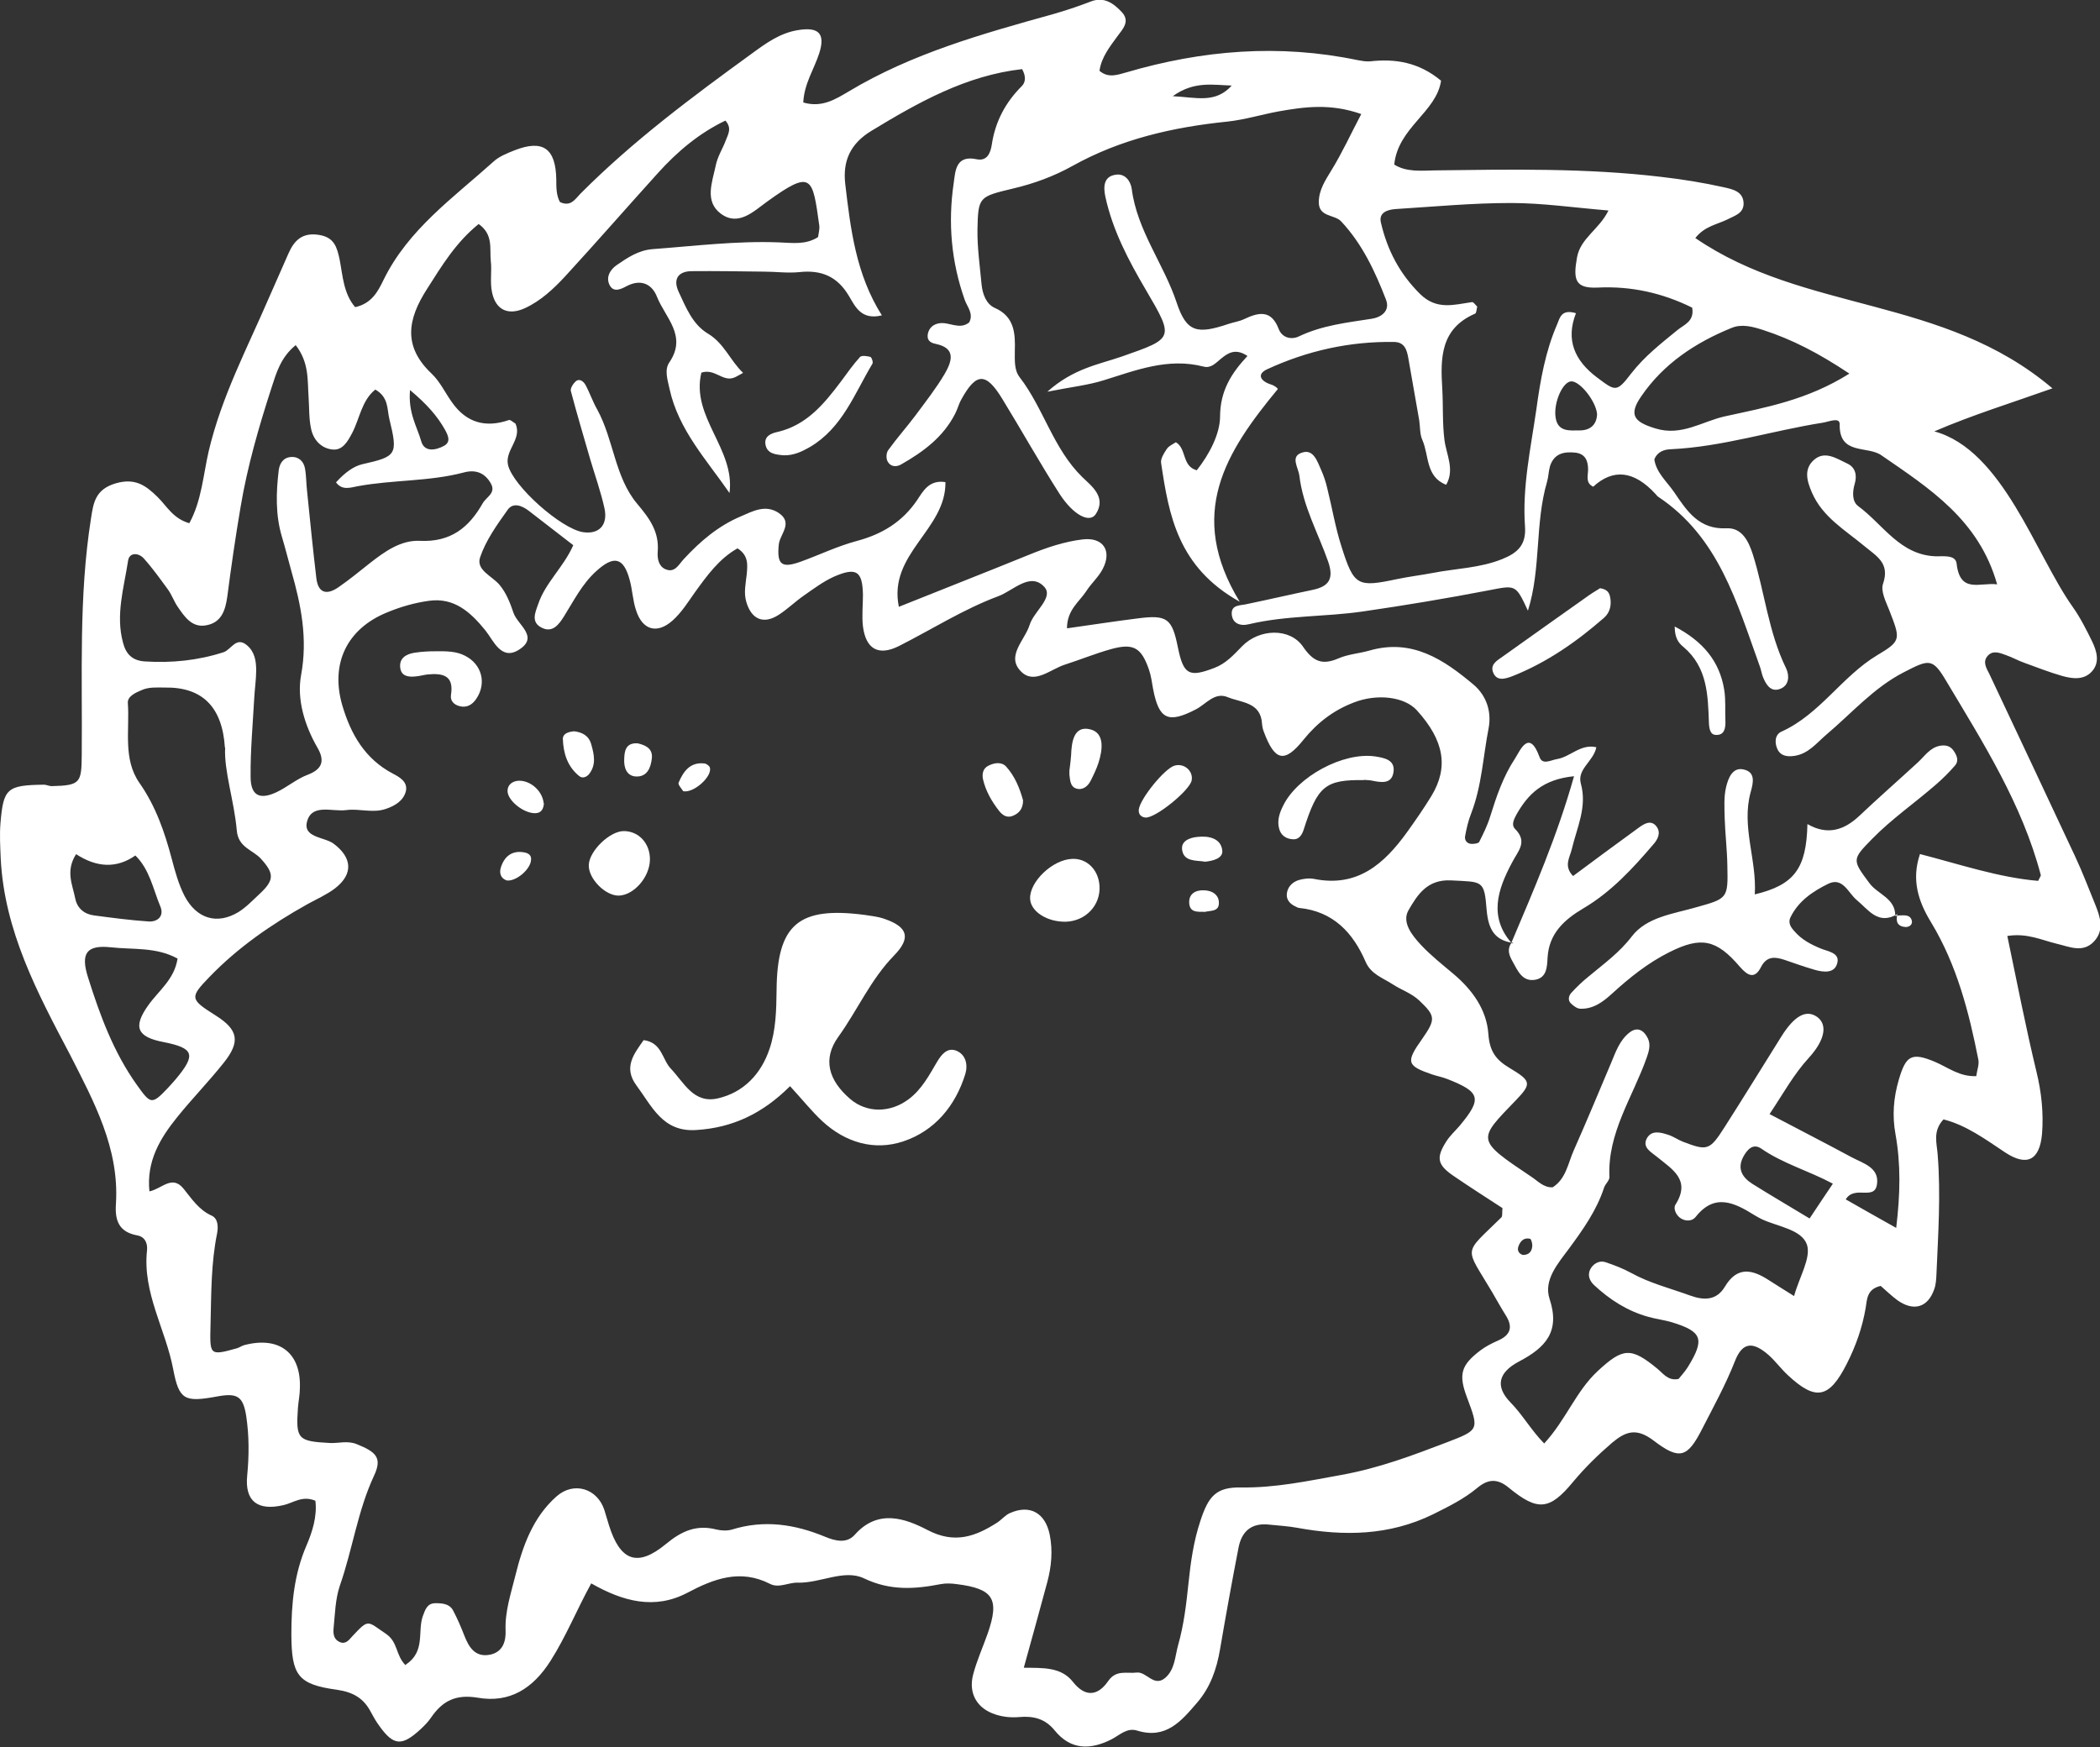 <svg width="125" height="104" viewBox="0 0 125 104" fill="none" xmlns="http://www.w3.org/2000/svg">
<rect x="0" y="0" width="125" height="104" fill="#333333" stroke="none"/>
<g clip-path="url(#clip0_331_375)">
<path d="M11.278 31.132C12 29.809 12.101 28.255 12.419 26.874C13.184 23.608 14.729 20.702 16.029 17.681C16.404 16.818 16.794 15.955 17.17 15.091C17.516 14.3 18.007 13.825 18.989 13.984C19.899 14.127 20.058 14.717 20.217 15.451C20.404 16.429 20.448 17.48 21.141 18.285C22.123 18.069 22.498 17.35 22.831 16.66C24.303 13.653 26.989 11.768 29.387 9.61C29.719 9.308 30.195 9.121 30.629 8.948C32.318 8.287 33.084 8.833 33.112 10.689C33.112 11.164 33.112 11.624 33.329 12.027C33.965 12.329 34.224 11.869 34.542 11.538C37.661 8.402 41.199 5.769 44.766 3.179C45.589 2.575 46.427 1.971 47.467 1.798C48.723 1.583 49.142 1.985 48.766 3.165C48.463 4.115 47.871 4.963 47.813 6.1C48.925 6.431 49.748 5.898 50.528 5.438C54.297 3.179 58.471 2.014 62.658 0.849C63.409 0.633 64.16 0.388 64.897 0.101C65.72 -0.23 66.283 0.201 66.774 0.719C67.279 1.266 66.846 1.712 66.514 2.158C66.052 2.791 65.561 3.41 65.445 4.215C65.965 4.661 66.5 4.46 67.02 4.316C71.569 2.978 76.146 2.604 80.825 3.582C81.056 3.625 81.302 3.669 81.533 3.654C83.034 3.482 84.45 3.697 85.778 4.805C85.504 6.675 83.208 7.596 82.991 9.797C83.728 10.258 84.594 10.157 85.432 10.143C89.923 10.085 94.428 9.999 98.891 10.531C100.147 10.675 101.389 10.876 102.616 11.149C103.107 11.265 103.772 11.38 103.786 12.113C103.786 12.703 103.266 12.833 102.847 13.049C102.226 13.365 101.475 13.451 100.912 14.171C107.44 18.645 115.656 17.595 122.169 23.119C119.83 23.953 117.404 24.702 115.137 25.68C119.223 26.788 121.158 33.017 123.382 36.139C123.83 36.772 124.191 37.491 124.537 38.196C124.812 38.772 125 39.433 124.523 39.966C124.047 40.498 123.368 40.412 122.747 40.239C121.996 40.023 121.259 39.736 120.508 39.462C120.133 39.333 119.786 39.131 119.411 39.002C119.05 38.872 118.631 38.685 118.313 39.045C117.996 39.405 118.241 39.779 118.415 40.124C120.119 43.749 121.837 47.375 123.527 51C123.96 51.921 124.321 52.885 124.711 53.834C125.014 54.582 125.274 55.374 124.639 56.05C123.974 56.755 123.166 56.352 122.415 56.179C121.519 55.964 120.667 55.532 119.483 55.719C120.061 58.481 120.581 61.157 121.216 63.79C121.519 65.027 121.649 66.279 121.548 67.516C121.404 69.084 120.638 69.458 119.339 68.595C118.169 67.818 117.043 66.984 115.685 66.638C115.021 67.343 115.295 68.077 115.339 68.753C115.526 71.112 115.368 73.472 115.266 75.817C115.252 76.133 115.238 76.45 115.137 76.738C114.761 77.831 113.923 78.09 112.956 77.414C112.58 77.14 112.248 76.809 111.945 76.551C111.122 76.738 111.136 77.342 111.05 77.874C110.848 79.039 110.472 80.118 109.923 81.197C108.884 83.24 108.089 83.427 106.414 81.859C106.01 81.485 105.678 81.025 105.273 80.665C104.335 79.845 103.714 79.888 103.266 81.039C102.717 82.435 101.995 83.744 101.317 85.067C100.45 86.765 99.988 86.952 98.428 85.758C97.403 84.981 96.768 85.211 95.959 85.887C95.121 86.607 94.342 87.369 93.634 88.218C92.233 89.916 91.526 89.973 89.807 88.563C89.1 87.973 88.537 88.074 87.93 88.578C87.136 89.239 86.226 89.685 85.302 90.146C82.688 91.426 79.987 91.455 77.215 90.951C76.68 90.851 76.117 90.822 75.569 90.764C74.5 90.635 73.908 91.153 73.72 92.145C73.33 94.145 72.969 96.159 72.623 98.174C72.421 99.368 72.045 100.447 71.251 101.367C70.312 102.461 69.402 103.554 67.684 103.022C67.077 102.835 66.644 103.295 66.168 103.54C64.897 104.187 63.727 104.187 62.774 103.007C62.211 102.317 61.518 102.144 60.68 102.216C60.218 102.259 59.727 102.216 59.279 102.072C58.167 101.727 57.633 100.821 57.922 99.698C58.139 98.864 58.499 98.073 58.788 97.253C59.51 95.181 59.135 94.577 56.94 94.303C56.637 94.26 56.304 94.246 56.001 94.303C54.442 94.606 52.983 94.706 51.423 93.958C50.239 93.397 48.824 94.26 47.467 94.217C46.932 94.203 46.355 94.562 45.835 94.289C44.059 93.383 42.485 93.987 40.91 94.821C38.961 95.843 37.084 95.339 35.192 94.26C34.325 95.843 33.69 97.425 32.766 98.878C31.712 100.533 30.325 101.396 28.434 101.065C27.134 100.849 26.34 101.252 25.661 102.245C25.488 102.504 25.257 102.734 25.026 102.95C23.914 103.971 23.423 103.928 22.571 102.734C22.383 102.475 22.224 102.202 22.08 101.928C21.646 101.094 21.026 100.734 20.044 100.59C17.704 100.274 17.358 99.698 17.343 97.31C17.343 95.483 17.502 93.728 18.238 92.016C18.585 91.21 18.888 90.275 18.773 89.34C17.993 89.009 17.459 89.47 16.881 89.599C15.35 89.959 14.556 89.383 14.715 87.83C14.83 86.635 14.83 85.47 14.657 84.305C14.469 83.096 14.108 82.909 12.881 83.14C10.989 83.485 10.657 83.341 10.31 81.514C9.863 79.14 8.476 76.968 8.751 74.436C8.794 74.019 8.635 73.63 8.173 73.544C7.061 73.342 6.83 72.637 6.902 71.645C7.104 68.35 5.588 65.574 4.159 62.768C2.223 59.1 0.26 55.417 0.043 51.115C0.014 50.41 -0.029 49.705 0.028 49C0.202 46.929 0.418 46.742 2.613 46.713C2.772 46.713 2.917 46.799 3.075 46.799C4.794 46.756 4.852 46.612 4.866 44.915C4.909 40.225 4.678 35.535 5.415 30.873C5.559 29.924 5.675 29.133 6.888 28.773C8.043 28.442 8.664 28.888 9.372 29.579C9.92 30.111 10.281 30.859 11.264 31.147L11.278 31.132ZM90.096 56.136C88.941 55.992 88.594 55.287 88.493 54.194C88.349 52.367 88.262 52.511 86.37 52.41C84.941 52.338 84.363 53.288 83.843 54.18C83.424 54.899 84.045 55.676 84.58 56.251C85.172 56.884 85.85 57.416 86.515 57.978C87.641 58.927 88.493 60.107 88.594 61.56C88.666 62.567 89.027 63.085 89.851 63.574C91.121 64.336 91.194 64.495 90.255 65.473C87.944 67.876 87.814 67.818 91.165 70.062C91.54 70.307 91.887 70.71 92.421 70.681C93.215 70.177 93.331 69.257 93.677 68.48C94.443 66.753 95.165 65.013 95.901 63.272C96.176 62.61 96.407 61.934 96.984 61.474C97.475 61.085 97.865 61.344 98.096 61.833C98.27 62.222 98.14 62.61 98.01 62.984C97.186 65.315 95.67 67.444 95.8 70.077C95.8 70.278 95.555 70.48 95.483 70.695C95.035 72.062 94.226 73.198 93.389 74.335C92.739 75.213 91.872 76.191 92.233 77.313C92.883 79.27 92.002 80.219 90.414 81.053C89.186 81.701 88.984 82.535 89.908 83.485C90.63 84.219 91.15 85.154 91.916 85.931C93.215 84.521 93.807 82.823 95.093 81.629C96.609 80.219 97.085 80.19 98.659 81.485C99.006 81.773 99.295 82.219 99.916 82.089C100.075 81.888 100.291 81.658 100.465 81.384C101.49 79.716 101.331 79.27 99.497 78.709C99.049 78.579 98.573 78.522 98.111 78.392C96.869 78.047 95.815 77.371 94.876 76.493C94.558 76.191 94.472 75.802 94.732 75.443C94.919 75.184 95.251 75.026 95.569 75.141C96.089 75.313 96.609 75.515 97.085 75.774C98.197 76.392 99.425 76.694 100.609 77.126C101.447 77.428 102.183 77.414 102.674 76.594C103.396 75.385 104.277 75.558 105.259 76.191C105.75 76.507 106.241 76.809 106.79 77.155C107.107 76.004 107.815 74.882 107.555 74.091C107.237 73.184 105.822 73.026 104.869 72.58C104.725 72.508 104.595 72.436 104.45 72.35C103.252 71.602 102.068 70.997 100.927 72.45C100.725 72.709 100.335 72.709 100.06 72.537C99.771 72.364 99.584 71.947 99.728 71.717C100.667 70.235 99.54 69.616 98.631 68.868C98.284 68.58 97.721 68.307 98.038 67.746C98.327 67.257 98.862 67.415 99.309 67.559C99.613 67.66 99.873 67.847 100.161 67.962C101.62 68.523 101.764 68.494 102.645 67.113C103.786 65.329 104.898 63.516 106.024 61.718C106.804 60.467 107.512 60.078 108.162 60.538C108.783 60.984 108.653 61.891 107.671 62.97C106.761 63.962 106.14 65.113 105.331 66.322C107.05 67.228 108.653 68.048 110.227 68.897C110.905 69.257 111.858 69.501 111.728 70.48C111.598 71.515 110.4 70.523 109.866 71.4C110.775 71.918 111.685 72.436 112.869 73.098C113.115 71.055 113.144 69.285 112.826 67.516C112.624 66.394 112.71 65.344 113.028 64.264C113.447 62.84 113.779 62.624 115.18 63.214C115.96 63.545 116.638 64.106 117.635 64.063C117.678 63.718 117.808 63.401 117.765 63.114C117.202 60.251 116.479 57.445 114.949 54.913C114.183 53.662 113.765 52.381 114.284 50.842C116.682 51.461 118.963 52.237 121.317 52.439C121.418 52.223 121.49 52.137 121.476 52.093C120.364 47.864 118.039 44.21 115.83 40.512C115.021 39.146 114.804 39.261 113.317 40.023C111.526 40.944 110.227 42.455 108.725 43.721C108.133 44.224 107.642 44.886 106.79 45.001C106.371 45.059 105.981 45.001 105.793 44.584C105.62 44.195 105.649 43.721 106.053 43.548C108.335 42.512 109.635 40.268 111.743 39.002C113.201 38.139 113.115 38.038 112.451 36.312C112.248 35.808 111.931 35.175 112.089 34.743C112.508 33.506 111.685 33.103 110.963 32.499C109.822 31.55 108.494 30.787 107.858 29.334C107.555 28.643 107.353 27.924 107.974 27.378C108.624 26.802 109.331 27.306 109.952 27.593C110.458 27.823 110.544 28.313 110.4 28.802C110.255 29.291 110.241 29.852 110.602 30.125C112.089 31.219 113.1 33.06 115.252 33.118C115.714 33.118 116.407 33.031 116.465 33.549C116.667 35.362 117.851 34.657 118.877 34.787C117.794 30.945 114.848 29.075 111.988 27.104C111.151 26.514 109.461 27.119 109.505 25.248C109.505 24.817 108.869 25.104 108.508 25.162C105.476 25.637 102.53 26.601 99.439 26.744C99.078 26.759 98.659 26.874 98.472 27.349C98.587 28.14 99.223 28.672 99.656 29.305C100.407 30.413 101.129 31.535 102.775 31.449C103.699 31.406 104.089 32.24 104.335 33.003C105.042 35.247 105.259 37.621 106.313 39.779C106.515 40.196 106.515 40.786 105.981 41.002C105.418 41.232 105.129 40.771 104.941 40.311C104.855 40.095 104.826 39.851 104.739 39.635C103.382 35.88 102.313 31.967 98.688 29.564C98.631 29.521 98.587 29.449 98.529 29.392C97.259 28.02 96.026 27.881 94.833 28.974C94.356 28.744 94.529 28.313 94.529 27.953C94.529 27.421 94.356 27.018 93.778 26.946C93.1 26.874 92.508 26.989 92.262 27.752C92.175 28.054 92.175 28.37 92.089 28.672C91.352 31.175 91.742 33.837 90.948 36.355C90.212 34.772 90.226 34.83 88.594 35.146C86.125 35.621 83.627 36.038 81.143 36.398C78.89 36.729 76.579 36.628 74.341 37.16C73.821 37.29 73.33 37.117 73.316 36.513C73.316 35.995 73.821 36.053 74.197 35.966C75.511 35.693 76.811 35.391 78.125 35.117C79.092 34.916 79.41 34.47 79.063 33.449C78.471 31.751 77.561 30.154 77.345 28.327C77.287 27.823 76.753 27.147 77.547 26.931C78.182 26.744 78.413 27.464 78.63 27.953C78.789 28.313 78.919 28.687 79.005 29.075C79.294 30.226 79.482 31.391 79.843 32.514C80.594 34.902 80.796 34.974 83.179 34.47C83.872 34.326 84.58 34.24 85.273 34.11C86.659 33.837 88.089 33.823 89.432 33.276C90.327 32.916 90.847 32.442 90.775 31.363C90.602 28.989 91.121 26.658 91.454 24.342C91.685 22.644 91.988 20.918 92.681 19.321C92.854 18.904 92.941 18.386 93.807 18.645C93.186 20.227 93.721 21.465 95.064 22.472C96.161 23.292 96.219 23.378 97.1 22.227C97.894 21.206 98.876 20.443 99.844 19.652C100.248 19.321 100.869 19.134 100.725 18.314C98.977 17.451 97.114 17.019 95.093 17.12C93.764 17.177 93.634 16.66 93.865 15.35C94.067 14.171 95.179 13.682 95.742 12.531C93.663 12.358 91.8 12.085 89.937 12.085C87.656 12.085 85.374 12.3 83.092 12.444C82.601 12.473 82.052 12.646 82.197 13.25C82.572 14.876 83.309 16.3 84.536 17.508C85.518 18.472 86.544 18.141 87.627 17.983C87.713 17.983 87.829 18.156 87.93 18.256C87.887 18.4 87.887 18.645 87.8 18.674C85.735 19.566 85.735 21.321 85.85 23.148C85.908 24.169 85.85 25.176 85.98 26.198C86.096 27.075 86.601 27.953 86.082 28.859C84.854 28.385 85.071 27.119 84.666 26.198C84.507 25.852 84.536 25.421 84.479 25.032C84.262 23.795 84.045 22.558 83.829 21.321C83.742 20.832 83.612 20.371 82.991 20.357C80.349 20.314 77.821 20.875 75.424 21.983C74.774 22.285 75.049 22.702 75.655 22.889C75.886 22.961 76.06 23.119 76.06 23.162C72.969 26.903 70.601 30.586 73.792 35.822C70.11 33.765 69.576 30.672 69.114 27.564C69.07 27.306 69.287 26.975 69.46 26.716C69.576 26.543 69.821 26.442 69.994 26.327C70.644 26.716 70.341 27.752 71.236 27.996C71.987 27.047 72.608 25.852 72.623 24.817C72.623 23.263 73.301 22.213 74.254 21.191C73.547 20.717 73.099 21.004 72.666 21.364C72.363 21.608 72.088 21.939 71.641 21.824C69.532 21.278 67.626 22.04 65.677 22.644C64.752 22.932 63.785 23.033 62.341 23.32C63.9 21.925 65.417 21.695 66.788 21.22C69.864 20.141 69.908 20.155 68.218 17.278C67.178 15.509 66.225 13.71 65.792 11.696C65.677 11.135 65.677 10.502 66.413 10.401C66.947 10.315 67.294 10.747 67.366 11.25C67.684 13.725 69.272 15.71 70.038 18.012C70.63 19.796 71.265 19.911 73.142 19.278C73.446 19.177 73.763 19.134 74.038 19.005C74.919 18.587 75.67 18.415 76.117 19.594C76.32 20.112 76.868 20.242 77.316 20.026C78.702 19.364 80.175 19.206 81.648 18.976C82.211 18.89 82.76 18.515 82.5 17.839C81.85 16.156 81.085 14.516 79.829 13.178C79.439 12.761 78.5 12.934 78.5 12.041C78.5 11.308 78.89 10.732 79.265 10.114C79.901 9.078 80.406 7.97 81.027 6.79C79.193 6.143 77.648 6.359 76.103 6.632C75.092 6.819 74.11 7.121 73.085 7.236C69.835 7.567 66.716 8.272 63.828 9.884C62.716 10.502 61.532 10.934 60.305 11.222C58.268 11.711 58.225 11.711 58.182 13.653C58.167 14.746 58.326 15.839 58.427 16.933C58.485 17.508 58.702 18.098 59.207 18.328C60.406 18.846 60.435 19.882 60.406 20.889C60.406 21.465 60.362 22.026 60.694 22.457C62.124 24.313 62.687 26.701 64.42 28.399C64.969 28.931 65.879 29.593 65.229 30.6C64.868 31.161 63.9 30.686 63.063 29.392C61.879 27.536 60.81 25.622 59.655 23.738C58.687 22.155 58.11 22.17 57.229 23.767C57.07 24.04 56.998 24.356 56.853 24.63C56.146 26.025 54.947 26.903 53.633 27.651C53.33 27.823 52.983 27.78 52.824 27.449C52.738 27.277 52.752 26.96 52.867 26.802C53.373 26.097 53.951 25.45 54.471 24.759C55.077 23.939 55.712 23.134 56.232 22.256C56.637 21.551 56.954 20.731 55.698 20.472C55.337 20.4 55.149 20.227 55.236 19.839C55.322 19.494 55.568 19.307 55.886 19.249C56.478 19.134 57.113 19.666 57.691 19.192C57.965 18.674 57.575 18.271 57.431 17.868C56.622 15.595 56.42 13.264 56.767 10.905C56.868 10.214 56.868 9.207 58.139 9.481C58.774 9.61 58.962 9.078 59.034 8.618C59.236 7.251 59.843 6.1 60.825 5.122C61.027 4.92 61.099 4.575 60.839 4.115C57.517 4.489 54.673 6.085 51.857 7.797C50.629 8.546 50.153 9.567 50.312 10.948C50.629 13.638 50.947 16.329 52.492 18.774C51.265 19.076 50.904 18.242 50.543 17.638C49.849 16.458 48.896 16.055 47.582 16.199C46.875 16.271 46.167 16.17 45.459 16.17C44.044 16.156 42.614 16.127 41.199 16.142C40.347 16.142 40.044 16.631 40.405 17.393C40.838 18.314 41.228 19.321 42.152 19.868C43.12 20.458 43.452 21.45 44.232 22.198C43.914 22.371 43.784 22.457 43.64 22.5C42.99 22.702 42.528 21.925 41.748 22.184C41.113 24.831 43.77 26.716 43.423 29.349C42.051 27.363 40.391 25.594 39.856 23.162C39.741 22.616 39.524 22.011 39.856 21.551C40.91 19.983 39.596 18.904 39.105 17.667C38.831 16.962 38.21 16.588 37.358 17.005C37.026 17.177 36.564 17.451 36.304 17.005C36.044 16.544 36.289 16.07 36.708 15.782C37.358 15.336 37.993 14.904 38.831 14.832C41.344 14.646 43.856 14.329 46.384 14.43C47.163 14.458 47.958 14.588 48.694 14.113C48.723 13.883 48.795 13.653 48.766 13.423C48.362 10.517 48.333 10.071 45.647 12.013C44.853 12.588 43.943 13.495 42.903 12.718C41.921 11.984 42.398 10.833 42.6 9.869C42.701 9.337 43.019 8.848 43.207 8.344C43.337 7.999 43.582 7.625 43.178 7.179C41.618 7.927 40.318 9.02 39.163 10.301C37.315 12.344 35.51 14.415 33.647 16.444C32.954 17.192 32.188 17.911 31.25 18.343C30.253 18.803 29.502 18.458 29.286 17.393C29.156 16.789 29.286 16.142 29.213 15.523C29.141 14.804 29.372 13.955 28.491 13.336C27.134 14.43 26.296 15.825 25.416 17.206C24.26 19.005 23.971 20.616 25.69 22.241C26.195 22.716 26.499 23.392 26.917 23.968C27.755 25.148 28.881 25.493 30.297 25.004C30.383 24.975 30.556 25.148 30.686 25.22C31.091 26.14 30.037 26.802 30.239 27.68C30.542 28.946 33.401 31.478 34.701 31.679C35.64 31.823 36.188 31.276 35.986 30.284C35.77 29.291 35.423 28.327 35.134 27.349C34.744 25.996 34.34 24.644 33.979 23.277C33.936 23.119 34.123 22.831 34.268 22.702C34.513 22.5 34.744 22.731 34.845 22.903C35.105 23.378 35.279 23.91 35.553 24.385C36.535 26.183 36.593 28.399 37.921 29.982C38.672 30.873 39.25 31.665 39.149 32.859C39.12 33.247 39.206 33.708 39.596 33.88C40.174 34.139 40.405 33.593 40.708 33.276C41.676 32.226 42.759 31.305 44.087 30.744C44.795 30.442 45.546 30.01 46.34 30.528C47.25 31.132 46.413 31.794 46.355 32.427C46.239 33.607 46.514 33.851 47.669 33.434C48.781 33.031 49.849 32.514 50.976 32.211C52.492 31.809 53.691 31.089 54.586 29.78C54.933 29.262 55.294 28.543 56.276 28.701C56.319 31.535 52.853 32.959 53.503 36.124C56.189 35.045 58.73 34.053 61.272 33.017C62.297 32.6 63.352 32.24 64.449 32.111C65.662 31.967 66.211 32.787 65.633 33.88C65.388 34.355 64.94 34.743 64.651 35.204C64.233 35.837 63.511 36.312 63.511 37.405C64.954 37.203 66.326 36.988 67.713 36.815C69.475 36.585 69.763 36.815 70.11 38.527C70.442 40.167 70.774 40.34 72.276 39.764C72.969 39.505 73.431 38.987 73.937 38.469C74.962 37.419 76.782 37.362 77.561 38.498C78.182 39.405 78.717 39.606 79.684 39.189C80.247 38.944 80.912 38.901 81.518 38.728C84.06 37.995 85.951 39.275 87.728 40.771C88.464 41.404 88.796 42.34 88.609 43.346C88.276 45.044 88.204 46.785 87.569 48.425C87.396 48.857 87.294 49.317 87.208 49.777C87.165 50.022 87.323 50.238 87.612 50.238C87.757 50.238 88.002 50.209 88.046 50.123C88.291 49.633 88.536 49.144 88.695 48.626C89.071 47.418 89.475 46.224 90.168 45.174C90.457 44.742 91.006 43.318 91.641 45.073C91.814 45.562 92.32 45.245 92.681 45.188C93.475 45.059 94.082 44.267 95.02 44.483C94.862 45.318 93.865 45.778 94.096 46.641C94.486 48.036 93.865 49.259 93.562 50.54C93.446 51.043 93.056 51.547 93.634 52.151C94.934 51.187 96.248 50.209 97.562 49.259C97.88 49.029 98.284 48.785 98.602 49.202C98.876 49.562 98.688 49.964 98.414 50.266C97.186 51.705 95.901 53.101 94.241 54.079C93.1 54.755 92.204 55.575 92.118 56.999C92.089 57.546 92.075 58.193 91.396 58.323C90.616 58.467 90.342 57.791 90.038 57.244C89.836 56.884 89.692 56.539 89.952 56.151C91.295 52.971 92.681 49.806 93.692 46.209C91.814 46.397 90.948 47.288 90.269 48.483C90.125 48.756 89.937 49.101 90.183 49.346C90.963 50.137 90.342 50.669 89.981 51.389C89.157 52.942 88.594 54.582 89.995 56.165L90.096 56.136ZM24.159 99.094C25.343 98.303 24.838 97.123 25.17 96.203C25.314 95.814 25.43 95.44 25.921 95.44C26.325 95.44 26.744 95.469 26.961 95.857C27.221 96.346 27.437 96.85 27.639 97.368C27.914 98.073 28.289 98.677 29.17 98.504C29.936 98.346 30.123 97.699 30.094 97.051C30.051 95.929 30.412 94.865 30.672 93.814C31.105 92.059 31.712 90.333 33.127 89.081C34.152 88.175 35.553 88.606 35.972 89.887C36.073 90.189 36.145 90.491 36.246 90.793C36.91 92.922 37.936 93.325 39.64 91.915C40.578 91.138 41.459 90.75 42.643 91.052C42.932 91.124 43.293 91.138 43.582 91.052C45.488 90.462 47.308 90.736 49.113 91.484C49.734 91.743 50.413 91.901 50.889 91.354C52.261 89.815 53.878 90.39 55.207 91.081C56.824 91.93 58.066 91.469 59.366 90.635C59.626 90.462 59.843 90.189 60.117 90.074C61.315 89.542 62.225 90.074 62.485 91.369C62.673 92.318 62.586 93.253 62.341 94.174C61.893 95.829 61.445 97.469 60.94 99.281C62.081 99.296 63.164 99.224 63.871 100.13C64.622 101.08 65.373 100.936 65.965 100.072C66.442 99.382 67.077 99.641 67.655 99.569C68.247 99.497 68.68 100.461 69.359 99.885C69.937 99.382 69.937 98.62 70.124 97.943C70.471 96.72 70.615 95.483 70.745 94.232C70.875 92.98 71.049 91.743 71.453 90.534C71.93 89.081 72.377 88.52 73.879 88.549C75.93 88.578 77.865 88.16 79.858 87.801C82.081 87.398 84.06 86.65 86.096 85.873C88.046 85.125 88.046 85.125 87.323 83.197C86.804 81.816 86.962 81.269 88.118 80.392C88.421 80.162 88.782 79.975 89.143 79.816C89.879 79.5 90.082 79.039 89.648 78.335C89.36 77.874 89.085 77.385 88.811 76.91C87.179 74.148 87.064 74.738 89.36 72.479C89.446 72.407 89.403 72.206 89.432 71.918C88.508 71.314 87.511 70.681 86.544 70.019C85.547 69.343 85.46 68.926 86.11 67.919C86.327 67.588 86.616 67.329 86.876 67.027C88.233 65.401 88.132 65.013 86.154 64.236C85.865 64.121 85.547 64.063 85.244 63.962C83.728 63.444 83.67 63.229 84.652 61.848C85.475 60.668 85.446 60.481 84.479 59.56C84.002 59.114 83.395 58.927 82.876 58.582C82.298 58.208 81.605 57.992 81.287 57.258C80.536 55.517 79.352 54.252 77.33 54.05C77.258 54.05 77.186 53.992 77.114 53.964C76.796 53.82 76.579 53.575 76.594 53.259C76.608 52.842 76.897 52.525 77.287 52.396C77.576 52.309 77.922 52.266 78.226 52.324C80.811 52.842 82.399 51.417 83.757 49.533C84.262 48.828 84.753 48.123 85.201 47.389C86.24 45.677 85.966 44.08 84.334 42.282C83.598 41.476 81.98 41.275 80.579 41.822C79.381 42.282 78.413 43.016 77.59 44.037C76.45 45.461 75.872 45.303 75.222 43.548C75.164 43.404 75.135 43.246 75.121 43.088C75.049 41.793 73.893 41.836 73.085 41.505C72.305 41.174 71.799 41.908 71.193 42.224C69.532 43.088 68.984 42.829 68.637 41.016C68.565 40.627 68.521 40.239 68.391 39.865C67.929 38.527 67.453 38.268 66.081 38.657C65.171 38.916 64.29 39.275 63.395 39.563C62.529 39.836 61.575 40.771 60.781 39.98C59.857 39.059 60.998 38.124 61.287 37.203C61.532 36.398 62.731 35.578 62.167 34.945C61.33 34.024 60.319 35.161 59.424 35.492C57.344 36.268 55.481 37.462 53.517 38.455C52.29 39.074 51.539 38.642 51.366 37.29C51.294 36.671 51.366 36.038 51.366 35.405C51.337 33.995 50.976 33.751 49.647 34.326C49.012 34.614 48.434 35.045 47.857 35.448C47.337 35.808 46.889 36.254 46.355 36.599C45.445 37.189 44.723 36.873 44.42 35.822C44.261 35.276 44.391 34.729 44.449 34.182C44.492 33.65 44.578 33.075 43.9 32.643C42.802 33.262 42.08 34.269 41.344 35.29C40.939 35.865 40.55 36.484 40.03 36.944C39.105 37.765 38.239 37.506 37.864 36.34C37.661 35.751 37.647 35.103 37.474 34.499C37.113 33.175 36.535 33.046 35.481 34.01C34.643 34.772 34.152 35.765 33.575 36.686C33.286 37.146 32.91 37.693 32.261 37.376C31.582 37.045 31.856 36.47 32.044 35.938C32.477 34.672 33.546 33.765 34.123 32.456C33.214 31.751 32.347 31.089 31.481 30.413C31.076 30.097 30.542 29.895 30.224 30.341C29.589 31.233 28.925 32.154 28.578 33.175C28.318 33.938 29.286 34.283 29.733 34.815C30.152 35.319 30.369 35.909 30.571 36.499C30.831 37.218 32.087 37.908 30.903 38.671C29.834 39.361 29.372 38.124 28.896 37.534C28 36.427 27.033 35.563 25.546 35.765C24.693 35.88 23.841 36.124 23.047 36.455C20.636 37.434 19.654 39.52 20.376 41.994C20.881 43.706 21.719 45.174 23.379 46.051C23.769 46.253 24.289 46.54 24.159 47.101C24.015 47.663 23.524 47.965 22.975 48.152C22.195 48.425 21.401 48.123 20.621 48.224C19.812 48.339 18.614 47.835 18.296 48.842C17.964 49.878 19.293 49.806 19.856 50.223C20.953 51.043 21.054 52.022 19.942 52.885C19.451 53.259 18.859 53.518 18.311 53.82C16.173 55.014 14.166 56.395 12.462 58.165C11.278 59.388 11.307 59.488 12.838 60.452C14.181 61.301 14.325 62.006 13.314 63.272C12.433 64.38 11.437 65.401 10.556 66.494C9.531 67.76 8.707 69.127 8.895 70.925C9.661 70.753 10.238 69.933 10.917 70.753C11.408 71.357 11.827 72.019 12.592 72.364C12.982 72.537 12.996 73.026 12.924 73.414C12.563 75.184 12.578 76.968 12.534 78.766C12.491 80.665 12.419 80.737 14.108 80.262C14.253 80.219 14.383 80.118 14.541 80.075C16.621 79.529 17.935 80.536 17.849 82.65C17.849 83.039 17.762 83.427 17.733 83.83C17.603 85.672 17.733 85.801 19.625 85.902C20.159 85.931 20.679 85.743 21.242 85.974C22.426 86.448 22.758 86.808 22.253 87.873C21.285 89.959 20.982 92.246 20.231 94.39C19.957 95.195 19.942 96.087 19.856 96.936C19.827 97.238 19.856 97.584 20.202 97.742C20.563 97.915 20.765 97.641 20.968 97.411C21.964 96.346 21.849 96.505 22.96 97.253C23.697 97.742 23.538 98.519 24.13 99.123L24.159 99.094ZM17.588 20.558C16.708 21.278 16.448 22.198 16.159 23.09C15.408 25.407 14.729 27.752 14.325 30.154C14.022 31.938 13.762 33.722 13.531 35.506C13.415 36.355 13.17 37.088 12.231 37.232C11.408 37.362 10.975 36.7 10.57 36.11C10.354 35.794 10.224 35.405 9.993 35.089C9.531 34.456 9.068 33.808 8.549 33.233C8.245 32.902 7.697 32.873 7.624 33.377C7.379 34.988 6.873 36.599 7.321 38.254C7.494 38.93 7.87 39.333 8.635 39.376C10.224 39.477 11.783 39.318 13.3 38.829C13.762 38.685 14.05 37.865 14.7 38.412C15.162 38.8 15.249 39.347 15.249 39.908C15.249 40.455 15.162 41.002 15.134 41.548C15.047 43.116 14.902 44.684 14.917 46.238C14.917 47.36 15.451 47.634 16.462 47.159C17.098 46.857 17.661 46.368 18.311 46.123C19.22 45.778 19.336 45.26 18.888 44.497C18.123 43.16 17.661 41.62 17.921 40.196C18.325 38.009 17.921 36.024 17.343 33.995C17.155 33.319 16.982 32.629 16.78 31.952C16.39 30.643 16.433 29.305 16.592 27.982C16.65 27.579 16.866 27.234 17.329 27.205C17.791 27.176 18.079 27.478 18.152 27.881C18.238 28.341 18.224 28.816 18.282 29.276C18.455 30.988 18.628 32.715 18.831 34.427C18.946 35.348 19.48 35.42 20.145 34.959C20.794 34.513 21.401 34.01 22.022 33.52C22.903 32.83 23.87 32.139 24.997 32.197C26.831 32.283 27.914 31.406 28.737 29.953C28.953 29.579 29.546 29.349 29.213 28.773C28.852 28.14 28.304 27.939 27.61 28.126C25.546 28.672 23.379 28.557 21.285 28.946C20.838 29.032 20.361 29.205 20 28.715C20.549 28.111 21.069 27.752 21.56 27.637C23.61 27.176 23.697 27.075 23.177 24.946C23.033 24.371 23.148 23.651 22.34 23.191C21.531 23.838 21.415 24.903 20.968 25.766C20.708 26.255 20.404 26.831 19.784 26.759C19.105 26.687 18.643 26.169 18.513 25.507C18.383 24.903 18.412 24.256 18.368 23.637C18.296 22.63 18.412 21.58 17.588 20.529V20.558ZM13.386 44.497C13.232 42.081 12.038 40.891 9.805 40.93C9.328 40.93 8.866 40.886 8.419 41.088C8.043 41.246 7.581 41.462 7.61 41.85C7.725 43.462 7.307 45.188 8.303 46.612C9.271 47.993 9.805 49.547 10.224 51.13C10.426 51.892 10.628 52.64 10.989 53.345C11.697 54.683 12.91 55.072 14.195 54.295C14.657 54.007 15.047 53.59 15.451 53.216C16.332 52.396 16.332 52.007 15.538 51.13C15.047 50.583 14.181 50.468 14.094 49.432C13.935 47.648 13.329 45.907 13.401 44.497H13.386ZM110.082 22.241C108.248 21.019 106.66 20.199 104.927 19.638C104.335 19.451 103.685 19.264 103.064 19.523C100.912 20.4 99.02 21.652 97.692 23.594C96.927 24.702 97.259 25.119 98.544 25.507C100.089 25.982 101.317 25.09 102.66 24.788C105.086 24.256 107.569 23.824 110.082 22.241ZM10.556 57.057C9.285 56.366 7.913 56.539 6.614 56.395C5.155 56.237 4.78 56.74 5.242 58.193C5.949 60.438 6.758 62.639 8.144 64.581C8.967 65.732 9.025 65.79 9.993 64.768C10.152 64.595 10.31 64.423 10.469 64.236C11.682 62.783 11.552 62.394 9.733 62.035C8.159 61.733 7.899 61.143 8.823 59.848C9.444 58.97 10.383 58.309 10.57 57.057H10.556ZM4.534 50.842C3.884 51.849 4.317 52.669 4.476 53.475C4.592 54.079 5.025 54.424 5.603 54.496C6.686 54.64 7.769 54.784 8.852 54.856C9.415 54.885 9.776 54.51 9.545 53.964C9.112 52.928 8.91 51.763 8.058 50.928C6.96 51.696 5.781 51.667 4.52 50.842H4.534ZM109.1 70.465C107.642 69.688 106.125 69.271 104.84 68.379C104.335 68.034 103.988 68.451 103.757 68.883C103.396 69.588 103.714 70.091 104.291 70.465C105.389 71.156 106.53 71.817 107.714 72.537C108.205 71.803 108.609 71.184 109.1 70.465ZM95.064 24.644C94.992 23.882 94.067 22.716 93.547 22.702C93.028 22.688 92.464 23.968 92.594 24.846C92.724 25.738 93.446 25.622 94.038 25.622C94.659 25.622 95.049 25.277 95.064 24.644ZM24.405 23.234C24.289 24.587 24.823 25.392 25.069 26.255C25.257 26.946 25.95 26.802 26.426 26.543C26.874 26.299 26.657 25.896 26.47 25.55C26.008 24.745 25.416 24.069 24.405 23.22V23.234ZM73.316 5.093C72.233 5.064 71.078 4.805 69.807 5.726C71.222 5.798 72.348 6.172 73.316 5.093ZM90.645 74.709C91.035 74.709 91.194 74.479 91.208 74.148C91.208 74.019 91.15 73.774 91.078 73.745C90.717 73.659 90.5 73.875 90.385 74.191C90.298 74.421 90.385 74.623 90.645 74.709Z" fill="white"/>
<path d="M47.02 64.667C45.373 66.307 43.583 67.142 41.431 67.271C39.438 67.401 38.803 65.847 37.879 64.61C37.084 63.531 37.749 62.725 38.312 61.919C39.409 62.063 39.409 63.07 39.929 63.617C40.723 64.451 41.287 65.718 42.731 65.387C44.29 65.027 45.316 63.905 45.807 62.437C46.182 61.33 46.211 60.15 46.225 58.956C46.254 55.014 47.539 53.949 51.482 54.467C51.872 54.525 52.262 54.568 52.637 54.697C54.023 55.172 54.255 55.82 53.215 56.884C51.814 58.323 51.034 60.15 49.893 61.732C48.969 63.027 49.287 64.293 50.615 65.43C51.597 66.264 52.984 66.264 54.096 65.43C54.875 64.84 55.309 64.005 55.785 63.2C56.031 62.797 56.363 62.351 56.897 62.538C57.504 62.768 57.619 63.401 57.46 63.934C56.868 65.847 55.626 67.329 53.764 67.947C52.045 68.523 50.327 68.019 48.955 66.753C48.334 66.178 47.785 65.487 47.02 64.653V64.667Z" fill="white"/>
<path d="M63.454 54.87C62.342 54.899 61.345 54.266 61.316 53.503C61.273 52.496 62.645 51.173 63.815 51.13C64.696 51.087 65.389 51.777 65.447 52.741C65.519 53.877 64.638 54.827 63.454 54.87Z" fill="white"/>
<path d="M81.186 46.44C78.89 46.411 78.428 46.785 77.605 49.374C77.504 49.691 77.33 49.979 76.984 49.964C76.579 49.95 76.233 49.748 76.132 49.303C76.016 48.828 76.161 48.396 76.377 47.965C77.215 46.238 79.944 44.756 81.85 45.03C82.399 45.116 83.049 45.231 82.948 45.95C82.847 46.699 82.211 46.584 81.648 46.468C81.504 46.44 81.33 46.44 81.186 46.425V46.44Z" fill="white"/>
<path d="M38.687 51.173C38.673 52.209 37.749 53.273 36.853 53.316C36.03 53.345 34.99 52.281 35.048 51.461C35.106 50.626 36.305 49.475 37.128 49.475C38.023 49.475 38.702 50.209 38.687 51.187V51.173Z" fill="white"/>
<path d="M25.762 38.772C26.614 38.757 27.163 38.772 27.668 39.031C28.679 39.534 28.983 40.671 28.347 41.606C28.116 41.951 27.784 42.152 27.351 42.037C27.019 41.951 26.788 41.721 26.845 41.361C27.033 40.181 26.325 40.066 25.43 40.153C25.199 40.181 24.968 40.253 24.737 40.268C24.333 40.311 23.899 40.268 23.827 39.779C23.741 39.203 24.145 38.944 24.665 38.858C25.127 38.786 25.603 38.772 25.762 38.772Z" fill="white"/>
<path d="M70.933 46.454C70.832 47.044 68.767 48.727 68.175 48.669C67.93 48.641 67.757 48.483 67.785 48.195C67.858 47.547 69.345 45.72 69.923 45.576C70.486 45.418 71.035 45.893 70.933 46.454Z" fill="white"/>
<path d="M63.655 45.879C63.713 45.418 63.742 45.188 63.756 44.958C63.785 44.167 63.915 43.174 64.897 43.419C65.764 43.634 65.634 44.641 65.388 45.404C65.273 45.764 65.099 46.123 64.926 46.468C64.782 46.756 64.536 46.986 64.219 46.972C63.713 46.929 63.699 46.497 63.655 46.109C63.655 45.95 63.655 45.807 63.655 45.879Z" fill="white"/>
<path d="M60.897 47.648C60.897 48.166 60.637 48.439 60.247 48.583C59.901 48.698 59.655 48.511 59.453 48.252C59.02 47.691 58.673 47.087 58.514 46.397C58.442 46.066 58.514 45.749 58.817 45.591C59.178 45.404 59.626 45.332 59.901 45.648C60.42 46.224 60.709 46.958 60.897 47.648Z" fill="white"/>
<path d="M34.167 43.533C34.658 43.591 35.048 43.792 35.193 44.31C35.366 44.915 35.496 45.519 35.077 46.066C34.933 46.253 34.673 46.368 34.471 46.195C33.777 45.634 33.532 44.843 33.503 43.994C33.503 43.649 33.864 43.562 34.182 43.533H34.167Z" fill="white"/>
<path d="M71.684 51.288C71.164 51.216 70.486 51.288 70.37 50.626C70.269 50.079 70.789 49.864 71.294 49.82C71.959 49.748 72.666 49.907 72.753 50.612C72.825 51.101 72.19 51.259 71.684 51.302V51.288Z" fill="white"/>
<path d="M32.377 47.821C32.348 48.152 32.232 48.411 31.842 48.411C31.149 48.411 30.182 47.634 30.211 47.058C30.225 46.727 30.471 46.526 30.803 46.483C31.525 46.411 32.29 47.058 32.362 47.821H32.377Z" fill="white"/>
<path d="M37.965 44.253C38.398 44.354 38.86 44.541 38.802 45.13C38.744 45.691 38.528 46.267 37.834 46.224C37.271 46.181 37.127 45.648 37.156 45.174C37.17 44.713 37.242 44.195 37.979 44.253H37.965Z" fill="white"/>
<path d="M30.152 52.41C29.791 52.281 29.719 51.964 29.806 51.662C30.008 51 30.456 50.612 31.192 50.741C31.423 50.784 31.64 50.885 31.611 51.187C31.582 51.763 30.686 52.511 30.138 52.41H30.152Z" fill="white"/>
<path d="M40.666 47.101C40.579 46.958 40.348 46.713 40.391 46.598C40.666 45.95 41.055 45.361 41.907 45.447C42.037 45.447 42.225 45.591 42.254 45.691C42.413 46.209 41.301 47.231 40.666 47.101Z" fill="white"/>
<path d="M71.685 54.28C71.281 54.28 70.847 54.323 70.79 53.806C70.732 53.23 71.136 52.985 71.642 53C72.133 53 72.58 53.259 72.552 53.791C72.537 54.295 72.003 54.194 71.685 54.295V54.28Z" fill="white"/>
<path d="M112.928 54.424C111.787 55.086 111.224 54.165 110.516 53.575C110.011 53.158 109.693 52.194 108.826 52.611C107.917 53.057 107.05 53.633 106.574 54.611C106.415 54.942 106.603 55.215 106.819 55.446C107.238 55.935 107.787 56.222 108.379 56.467C108.798 56.64 109.476 56.712 109.375 57.273C109.245 57.963 108.567 57.891 108.018 57.733C107.411 57.56 106.819 57.345 106.227 57.143C105.664 56.956 105.173 56.899 104.826 57.56C104.451 58.309 104.032 58.093 103.57 57.56C102.169 55.92 101.259 55.733 99.368 56.683C98.097 57.316 96.985 58.208 95.931 59.172C95.397 59.661 94.819 60.078 94.068 60.049C93.866 60.049 93.635 59.862 93.49 59.718C93.303 59.517 93.389 59.244 93.548 59.085C93.866 58.74 94.212 58.409 94.573 58.121C95.469 57.373 96.393 56.712 97.129 55.748C98.01 54.597 99.57 54.41 100.927 54.021C102.848 53.489 102.862 53.489 102.819 51.532C102.805 50.597 102.689 49.648 102.66 48.713C102.646 48.094 102.602 47.432 102.747 46.843C102.862 46.368 103.108 45.648 103.787 45.807C104.509 45.965 104.364 46.598 104.205 47.159C103.642 49.216 104.581 51.173 104.451 53.244C106.79 52.683 107.527 51.719 107.585 49.058C108.783 49.748 109.78 49.418 110.689 48.554C111.83 47.475 113.014 46.44 114.17 45.375C114.574 45.001 114.877 44.512 115.469 44.397C115.801 44.339 116.09 44.397 116.292 44.699C116.48 44.972 116.61 45.289 116.379 45.562C116.018 45.979 115.628 46.368 115.209 46.727C113.967 47.806 112.596 48.756 111.44 49.936C110.227 51.173 110.242 51.187 111.281 52.583C111.772 53.244 112.841 53.475 112.812 54.539L112.913 54.438L112.928 54.424Z" fill="white"/>
<path d="M95.237 35.017C95.642 35.074 95.772 35.261 95.829 35.492C95.945 35.981 95.844 36.455 95.483 36.772C93.837 38.211 92.06 39.448 90.024 40.253C89.634 40.397 89.056 40.613 88.854 39.966C88.724 39.52 89.143 39.304 89.461 39.074C91.165 37.865 92.869 36.642 94.587 35.434C94.833 35.261 95.093 35.117 95.266 35.002L95.237 35.017Z" fill="white"/>
<path d="M46.644 27.104C46.168 27.061 45.648 27.018 45.561 26.442C45.489 25.968 45.893 25.795 46.298 25.709C48.016 25.306 49.056 24.04 50.052 22.716C50.428 22.213 50.774 21.709 51.193 21.249C51.294 21.148 51.612 21.191 51.814 21.249C51.886 21.278 51.987 21.565 51.93 21.652C50.861 23.436 50.139 25.479 48.204 26.615C47.727 26.888 47.236 27.119 46.659 27.104H46.644Z" fill="white"/>
<path d="M99.699 37.304C101.389 38.196 102.356 39.376 102.631 41.059C102.732 41.663 102.674 42.311 102.703 42.929C102.717 43.346 102.645 43.778 102.14 43.749C101.793 43.749 101.735 43.361 101.721 43.03C101.663 41.376 101.634 39.721 100.204 38.513C99.901 38.268 99.685 37.966 99.685 37.29L99.699 37.304Z" fill="white"/>
<path d="M112.927 54.424L112.826 54.525C112.898 54.525 112.971 54.496 113.043 54.496C113.332 54.496 113.678 54.424 113.794 54.784C113.866 55.028 113.664 55.187 113.433 55.187C112.942 55.158 112.826 54.856 112.942 54.424H112.927Z" fill="white"/>
</g>
<defs>
<clipPath id="clip0_331_375">
<rect width="125" height="104" fill="white"/>
</clipPath>
</defs>
</svg>
